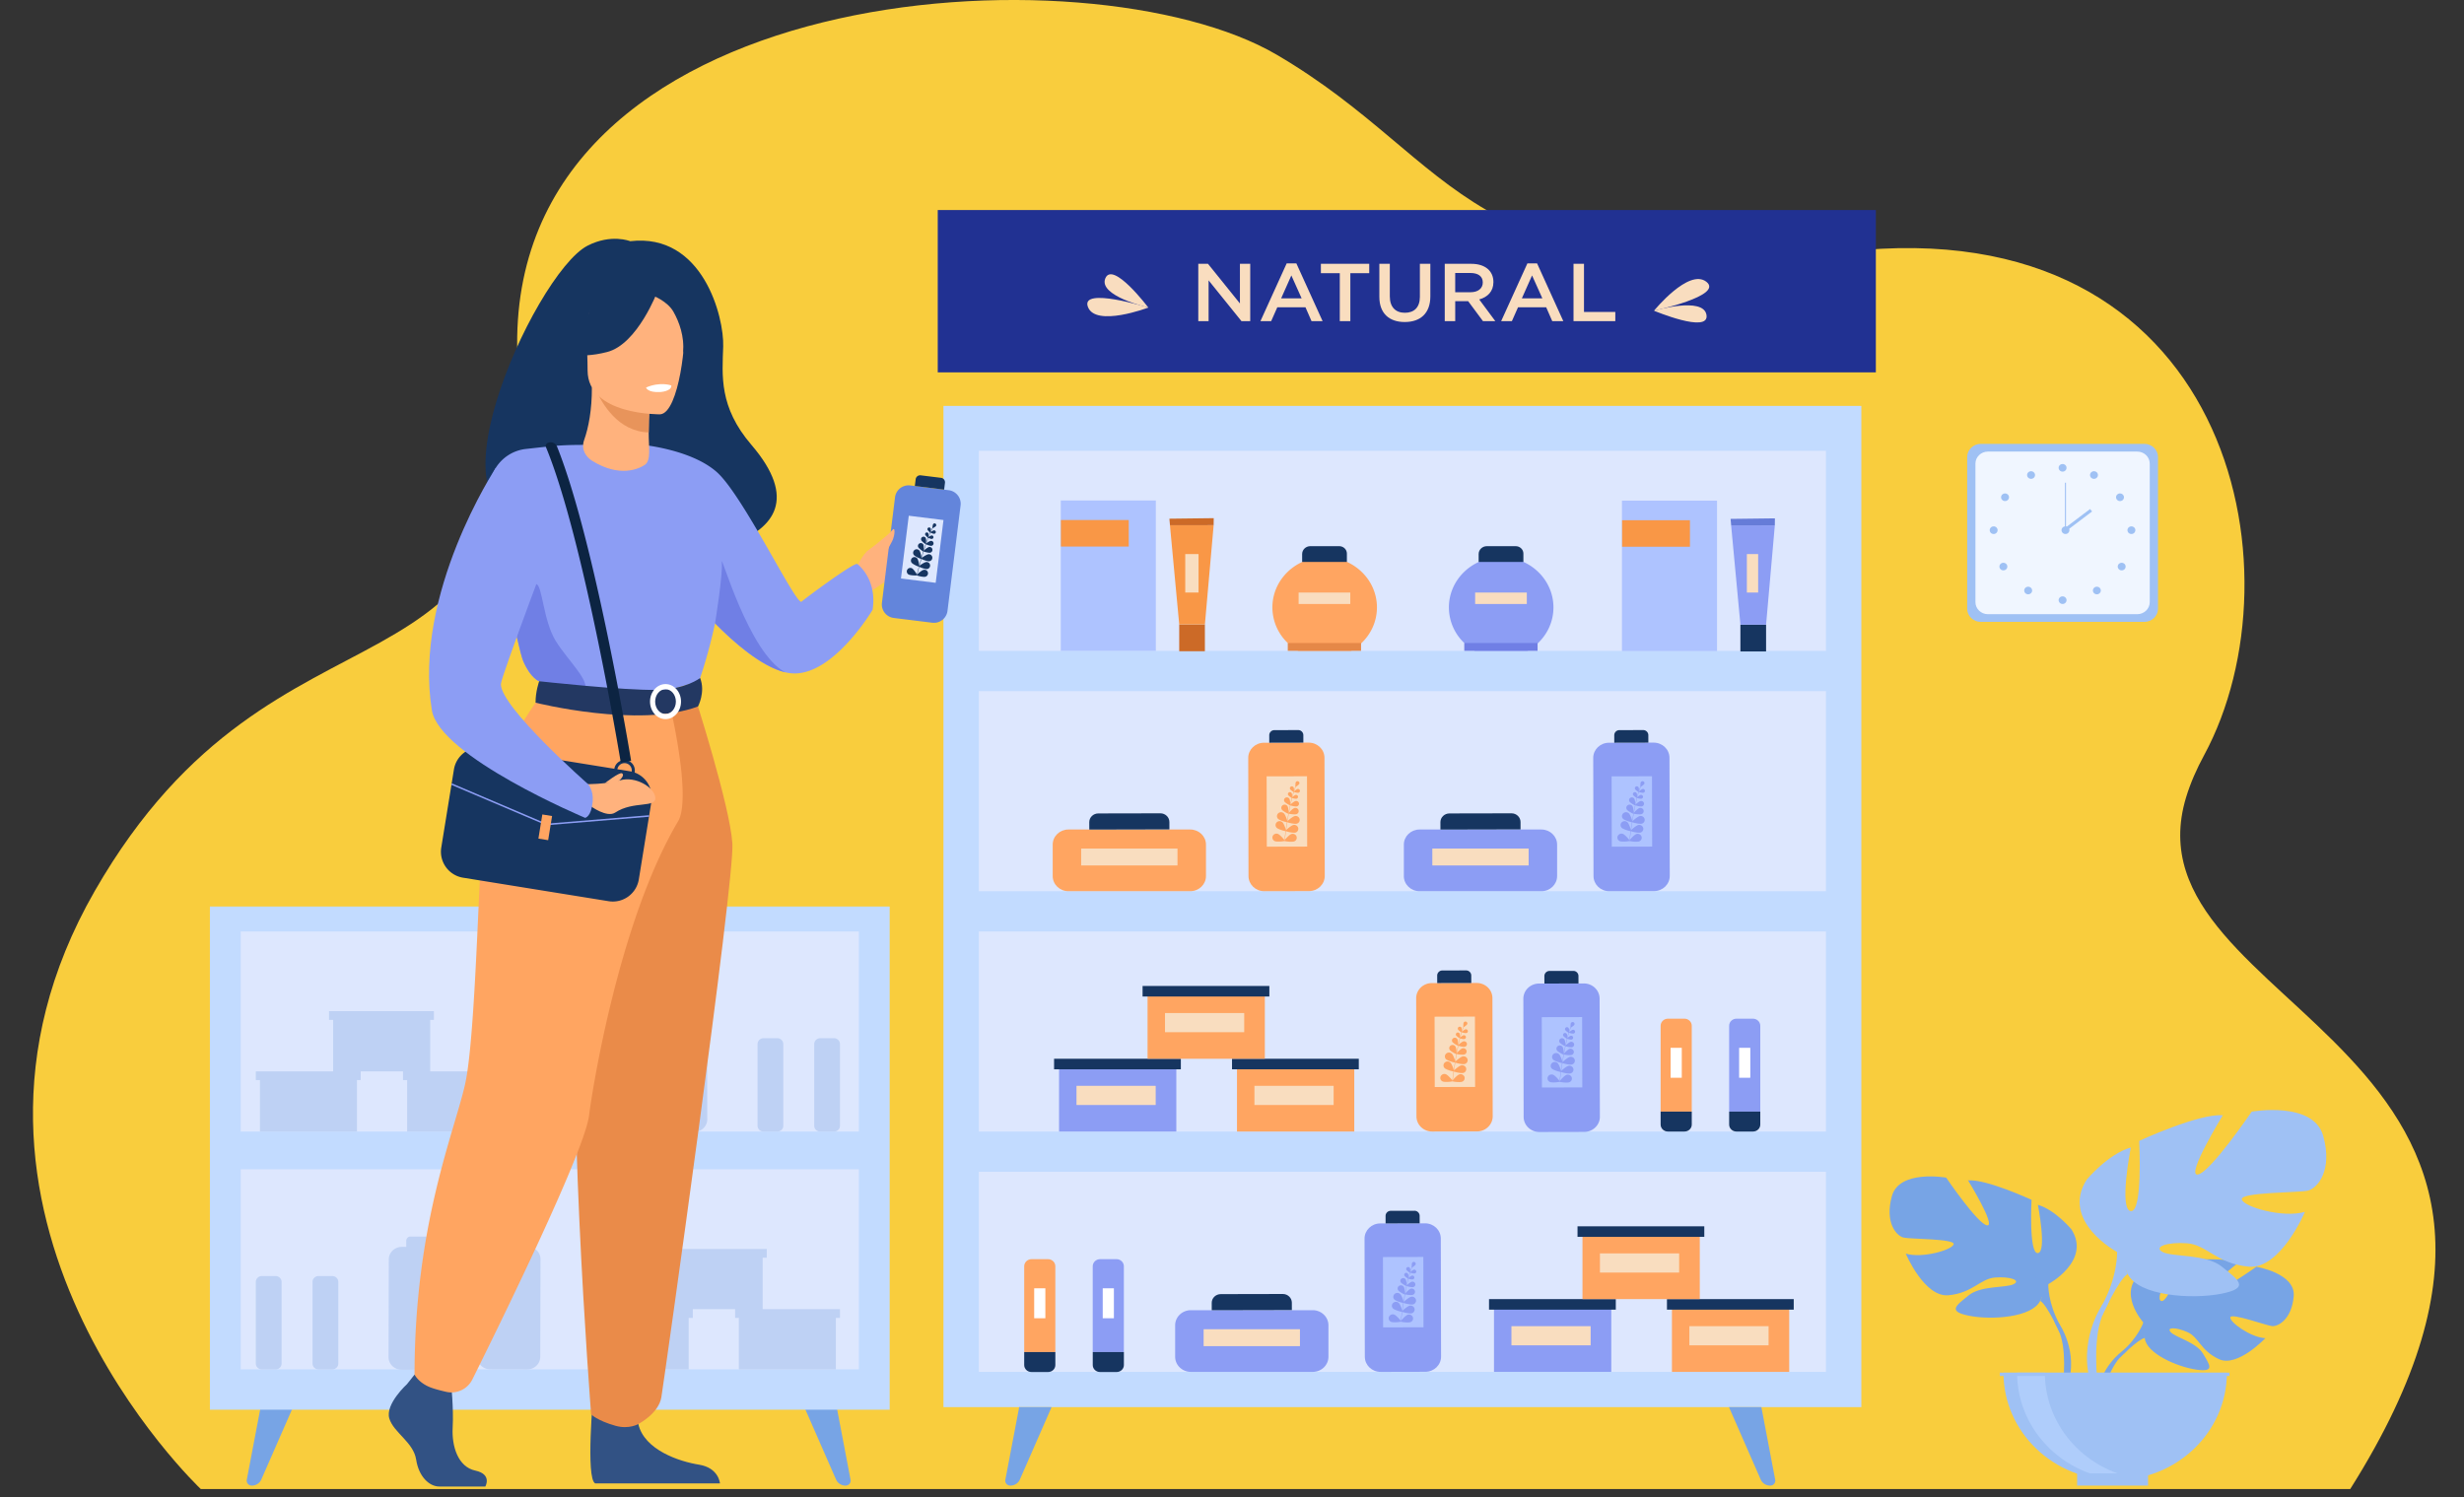 <svg width="260" height="158" fill="none" xmlns="http://www.w3.org/2000/svg"><rect width="100%" height="100%" fill="#333333" stroke="none"/><g clip-path="url(#a)"><path d="M247.994 157.137H21.188S-9.58 128.143 9.995 94.031C29.57 59.92 55.862 77.075 54.589 37.371 53.317-2.332 115.055-5.744 134.707 5.768c19.652 11.513 19.533 25.377 60.101 20.79 40.569-4.588 48.319 33.654 37.764 53.144-.762 1.406-1.43 2.899-1.897 4.44-6.919 22.885 47.014 25.934 17.319 72.995Z" fill="#F9CD3D"/><path d="M226.272 65.627h-17.256c-.792 0-1.44-.623-1.44-1.385V48.225c0-.763.649-1.385 1.44-1.385h17.256c.792 0 1.44.623 1.44 1.385v16.017c0 .763-.649 1.385-1.44 1.385Z" fill="#9FC1F4"/><path d="M225.523 64.814h-15.76c-.724 0-1.316-.569-1.316-1.265V48.92c0-.697.593-1.266 1.316-1.266h15.76c.724 0 1.316.57 1.316 1.266v14.63c0 .696-.593 1.265-1.316 1.265Z" fill="#F0F6FF"/><path d="M217.227 49.368c0-.221.186-.4.416-.4.231 0 .417.178.417.4a.409.409 0 0 1-.417.401.408.408 0 0 1-.416-.4Zm3.365.567a.426.426 0 0 1 .567-.156.393.393 0 0 1 .161.546.426.426 0 0 1-.567.155.393.393 0 0 1-.161-.545Zm2.884 2.203a.427.427 0 0 1 .577.12.392.392 0 0 1-.124.555.427.427 0 0 1-.577-.12.392.392 0 0 1 .124-.555Zm1.429 3.411c.231 0 .417.18.417.4a.409.409 0 0 1-.417.402.41.41 0 0 1-.417-.401.409.409 0 0 1 .417-.401Zm-.73 3.957a.392.392 0 0 1 0 .567.43.43 0 0 1-.59 0 .39.39 0 0 1 0-.567.43.43 0 0 1 .59 0Zm-2.62 2.526a.39.39 0 0 1 0 .567.428.428 0 0 1-.589 0 .39.39 0 0 1 0-.567.428.428 0 0 1 .589 0Zm-4.328 1.302c0-.222.186-.4.416-.4.231 0 .417.178.417.4a.408.408 0 0 1-.417.401.408.408 0 0 1-.416-.4Zm-2.545-13.399a.426.426 0 0 0-.567-.156.393.393 0 0 0-.162.546.426.426 0 0 0 .567.155.393.393 0 0 0 .162-.545Zm-2.884 2.203a.427.427 0 0 0-.577.12.391.391 0 0 0 .125.555c.193.12.452.067.576-.12a.391.391 0 0 0-.124-.555Zm-1.428 3.411a.41.41 0 0 0-.417.4.41.41 0 0 0 .417.402.41.41 0 0 0 .417-.401.408.408 0 0 0-.417-.401Zm.731 3.957a.39.39 0 0 0 0 .567.428.428 0 0 0 .589 0 .39.39 0 0 0 0-.567.428.428 0 0 0-.589 0Zm2.617 2.526a.39.39 0 0 0 0 .567.428.428 0 0 0 .589 0 .39.39 0 0 0 0-.567.428.428 0 0 0-.589 0Zm3.813-6.082a.41.41 0 0 1 .417-.402.41.41 0 0 1 .417.401.409.409 0 0 1-.417.401.41.41 0 0 1-.417-.4Z" fill="#9FC1F4"/><path d="M218.004 50.938h-.113v5.011h.113v-5.011Z" fill="#9FC1F4"/><path d="m220.545 53.717-2.762 2.086.211.258 2.762-2.086-.211-.258Z" fill="#9FC1F4"/><path d="M226.167 139.567s-2.87-3.22-.176-5.267c0 0 1.967-1.145 3.571-1.053 0 0-2.273 3.666-1.538 4.031.736.364 2.227-4.261 2.227-4.261s4.476-.417 5.917.248c0 0-3.827 3.013-3.021 3.192.805.179 4.94-2.777 4.94-2.777s4.166.683 3.944 3.127c-.222 2.444-1.658 3.199-2.288 3.134-.631-.065-4.322-1.42-4.403-.923-.08.498 2.142 2.122 3.697 2.199 0 0-2.938 3.115-4.89 2.216-1.952-.899-2.118-2.325-3.336-2.859-1.217-.535-2.256-.533-1.753.012.504.546 2.705 1.076 3.401 2.259.697 1.184 1.321 1.982-.699 1.691-2.02-.293-5.303-1.714-5.447-3.342l-.146-1.627Z" fill="#77A4E5"/><path d="M239.982 136.874s-11.316-.42-13.816 2.693c0 0-.552 1.592-2.253 3.042l-.265.695s1.961-1.988 2.663-2.108c0-.002-1.098-3.858 13.671-4.322Z" fill="#77A4E5"/><path d="M223.914 142.608s-2.429 1.727-2.598 4.814l.441.038s.776-3.192 2.178-4.44c1.401-1.248-.021-.412-.021-.412Zm-7.781-7.092s4.565-2.458 2.435-5.796c0 0-1.705-2.049-3.531-2.577 0 0 .974 4.977 0 5.094-.974.117-.67-5.621-.67-5.621s-4.808-2.225-6.696-2.049c0 0 2.983 4.86 2.009 4.743-.974-.117-4.322-5.036-4.322-5.036s-4.931-.878-5.721 1.933c-.792 2.81.486 4.215 1.217 4.39.731.176 5.418.117 5.296.703-.122.586-3.287 1.522-5.053.996 0 0 1.948 4.624 4.505 4.39 2.556-.234 3.348-1.756 4.931-1.873 1.583-.117 2.739.292 1.948.702-.792.41-3.47.134-4.748 1.18-1.278 1.045-2.313 1.689.061 2.157 2.374.468 6.635.176 7.487-1.581l.852-1.755Z" fill="#77A4E5"/><path d="M201.889 127.086s12.783 3.981 14.244 8.43c0 0-.061 1.991 1.217 4.274v.878s-1.339-2.985-2.07-3.395c0 0 2.862-3.864-13.391-10.187Z" fill="#77A4E5"/><path d="M217.349 139.791s1.972 2.88.848 6.385l-.507-.132s.492-3.86-.54-5.802c-1.031-1.941.199-.451.199-.451Z" fill="#77A4E5"/><path d="M223.396 132.125s-6.018-3.241-3.21-7.639c0 0 2.247-2.701 4.655-3.396 0 0-1.284 6.56 0 6.715 1.284.154.883-7.409.883-7.409s6.338-2.932 8.826-2.701c0 0-3.932 6.406-2.649 6.251 1.285-.155 5.698-6.637 5.698-6.637s6.499-1.158 7.542 2.547c1.043 3.704-.641 5.557-1.605 5.788-.963.231-7.141.155-6.981.927.161.771 4.333 2.006 6.661 1.312 0 0-2.569 6.096-5.938 5.788-3.371-.309-4.413-2.315-6.5-2.47-2.086-.155-3.611.386-2.568.926 1.043.541 4.574.178 6.26 1.555 1.685 1.378 3.048 2.227-.081 2.845-3.129.617-8.746.231-9.87-2.084l-1.123-2.318Z" fill="#9FC1F4"/><path d="M242.173 121.012s-16.852 5.247-18.777 11.112c0 0 .08 2.624-1.605 5.635v1.157s1.766-3.936 2.728-4.476c.001 0-3.771-5.093 17.654-13.428Z" fill="#9FC1F4"/><path d="M221.79 137.759s-2.598 3.796-1.117 8.416l.669-.173s-.649-5.089.71-7.648c1.361-2.56-.262-.595-.262-.595Z" fill="#9FC1F4"/><path d="M223.193 156.193c6.511 0 11.789-5.076 11.789-11.338h-23.578c0 6.262 5.279 11.338 11.789 11.338Z" fill="#9FC1F4"/><path d="M226.094 156.106c-.479.058-.968.087-1.464.087-6.511 0-11.788-5.076-11.788-11.338h2.929c-.001 5.785 4.503 10.558 10.323 11.251Z" fill="#AFCDFB"/><path d="M235.251 144.855h-24.233v.349h24.233v-.349Zm-8.587 10.625h-7.488v1.294h7.488v-1.294Z" fill="#9FC1F4"/><path d="M197.939 22.165H98.951v17.13h98.988v-17.13Z" fill="#213192"/><path d="M126.443 27.84h1.024l3.369 4.182v-4.181h1.087v6.047h-.925l-3.468-4.302v4.302h-1.087v-6.047Zm9.325-.043h1.024l2.767 6.091h-1.168l-.637-1.46h-2.974l-.646 1.46h-1.132l2.766-6.09Zm1.581 3.69-1.086-2.42-1.078 2.42h2.164Zm4.024-2.661h-1.994v-.985h5.102v.985h-1.994v5.062h-1.114v-5.062Zm4.176 2.496v-3.481h1.104v3.439c0 1.122.603 1.727 1.59 1.727.979 0 1.582-.57 1.582-1.685v-3.481h1.104v3.43c0 1.805-1.06 2.712-2.703 2.712-1.634 0-2.677-.907-2.677-2.66Zm6.898-3.482h2.803c1.473 0 2.335.761 2.335 1.927 0 .994-.62 1.59-1.499 1.832l1.698 2.29h-1.303l-1.563-2.108h-1.365v2.107h-1.105v-6.047h-.001Zm2.722 2.998c.791 0 1.294-.397 1.294-1.028 0-.648-.484-1.002-1.302-1.002h-1.608v2.03h1.616Zm6-3.041h1.024l2.767 6.091h-1.168l-.638-1.46h-2.973l-.647 1.46h-1.132l2.767-6.09Zm1.581 3.69-1.087-2.42-1.078 2.42h2.165Zm3.287-3.647h1.105v5.081h3.305v.968h-4.41v-6.048Zm-44.871 4.62s-5.549 2.101-6.37-.072c-.821-2.173 6.37.071 6.37.071s-.119-.33 0 0Z" fill="#F9DDBF"/><path d="M116.637 29.364c.793-1.868 4.532 3.093 4.532 3.093s-5.324-1.226-4.532-3.093Zm57.896 3.422s3.675-4.517 5.529-3.045c1.854 1.473-5.529 3.045-5.529 3.045s.278.227 0 0Z" fill="#F9DDBF"/><path d="M180.069 33.245c.301 1.997-5.538-.456-5.538-.456s5.236-1.54 5.538.456Z" fill="#F9DDBF"/><path d="M196.409 42.836H99.553v105.655h96.856V42.836Z" fill="#C2DBFF"/><path d="M192.675 68.684h-89.388V47.572h89.388v21.112Zm0 25.363h-89.388V72.935h89.388v21.112Zm0 25.363h-89.388V98.297h89.388v21.113Zm0 25.363h-89.388V123.66h89.388v21.113Z" fill="#DDE7FE"/><path d="M127.139 65.897h-2.709v2.828h2.709v-2.828Z" fill="#CC6A27"/><path d="m124.431 65.898-.98-10.478h4.612l-.924 10.478h-2.708Z" fill="#F99746"/><path d="m123.393 54.737.062.688 4.607-.004.01-.74-4.679.056Z" fill="#CC6A27"/><path d="M121.964 52.815h-10.032v15.872h10.032V52.815Z" fill="#AEC3FF"/><path d="M119.105 54.876h-7.16v2.801h7.16v-2.801Z" fill="#F99746"/><path d="M186.356 65.919h-2.71v2.827h2.71V65.92Z" fill="#163560"/><path d="m183.648 65.92-.98-10.479h4.61l-.922 10.478h-2.708Z" fill="#8C9DF4"/><path d="m182.609 54.757.063.689 4.607-.005.009-.74-4.679.056Z" fill="#667CD8"/><path d="M185.52 58.469h-1.192v4.061h1.192v-4.06Z" fill="#F9DDBF"/><path d="M181.18 52.835h-10.032v15.872h10.032V52.835Z" fill="#AEC3FF"/><path d="M178.322 54.897h-7.16v2.8h7.16v-2.8Z" fill="#F99746"/><path d="m138.128 94.037-4.719.01c-.918.002-1.665-.712-1.667-1.596l-.029-12.469c-.002-.883.741-1.6 1.66-1.603l4.719-.01c.918-.002 1.665.712 1.667 1.596l.029 12.468c.002.884-.742 1.602-1.66 1.604Z" fill="#FFA561"/><path d="m137.53 78.37-3.596.008-.002-.799a.538.538 0 0 1 .548-.529l2.497-.006a.54.54 0 0 1 .551.528l.002.799Z" fill="#163560"/><path d="m137.914 81.918-4.26.009.018 7.422 4.26-.01-.018-7.421Z" fill="#F9DDBF"/><path d="M135.542 88.744h-.004c-.012-.001-.019-.011-.018-.023.364-2.873.794-4.93 1.212-5.791l.019-.04a.022.022 0 0 1 .026-.013.021.021 0 0 1 .014.025c-.003.01-.01.023-.021.044-.417.859-.846 2.912-1.209 5.78-.001.01-.009.017-.019.018Z" fill="#FFA561"/><path d="M137.095 82.724c-.05.097-.354.311-.382.297-.028-.014-.034-.375.017-.472a.208.208 0 0 1 .274-.09c.1.05.141.168.091.265Zm-.593.369c.052.1.046.47.016.484-.029.014-.339-.205-.39-.304a.198.198 0 0 1 .094-.27.214.214 0 0 1 .28.09Z" fill="#FFA561"/><path d="M137.01 83.655c-.113.026-.486-.063-.494-.094-.008-.03.283-.272.396-.298a.21.21 0 0 1 .253.15.2.2 0 0 1-.155.242Zm-1.158 1.411c.104.157.165.775.118.804-.047.03-.606-.282-.711-.438a.33.33 0 0 1 .106-.467.36.36 0 0 1 .487.1Z" fill="#FFA561"/><path d="M136.805 85.914c-.182.063-.823-.02-.842-.07-.018-.05.422-.505.606-.567a.354.354 0 0 1 .449.205.335.335 0 0 1-.213.432Zm-1.329-.084c.17.161.415.884.368.93-.048.046-.803-.18-.971-.34a.4.4 0 0 1-.004-.584.44.44 0 0 1 .607-.005Z" fill="#FFA561"/><path d="M136.818 86.925c-.23.055-.999-.123-1.015-.186-.016-.064.58-.564.81-.618a.432.432 0 0 1 .521.304.414.414 0 0 1-.316.5Zm-1.491-.153c.17.16.415.883.368.93-.048.046-.802-.18-.971-.34a.403.403 0 0 1-.004-.585.44.44 0 0 1 .607-.005Z" fill="#FFA561"/><path d="M136.67 87.867c-.231.054-1-.124-1.015-.187-.017-.063.579-.563.81-.617a.432.432 0 0 1 .521.304.414.414 0 0 1-.316.5Zm-1.816.137c.22.087.734.664.708.724-.025.06-.813.129-1.033.042a.41.41 0 0 1-.235-.54.436.436 0 0 1 .56-.226Z" fill="#FFA561"/><path d="M136.558 88.793c-.222.083-1.007-.001-1.032-.063-.024-.061.502-.628.724-.71a.435.435 0 0 1 .556.239.41.41 0 0 1-.248.534Zm-.256-5.086c.052.101.047.477.016.492-.03.014-.344-.208-.397-.309a.201.201 0 0 1 .095-.274.217.217 0 0 1 .286.091Z" fill="#FFA561"/><path d="M136.803 84.286c-.115.027-.494-.063-.502-.094-.008-.031.288-.278.402-.304a.213.213 0 0 1 .257.151.203.203 0 0 1-.157.247Zm-.751.001c.086.138.125.671.083.695-.041.023-.514-.256-.601-.393a.284.284 0 0 1 .102-.399.309.309 0 0 1 .416.097Z" fill="#FFA561"/><path d="M136.84 85.099c-.163.037-.701-.09-.713-.135-.011-.045.409-.394.572-.431a.303.303 0 0 1 .365.215.292.292 0 0 1-.224.35Zm19.009 34.3-4.719.011c-.919.002-1.665-.712-1.667-1.596l-.029-12.469c-.002-.883.74-1.601 1.659-1.603l4.72-.01c.918-.002 1.664.712 1.666 1.595l.03 12.469c.001.884-.742 1.602-1.66 1.603Z" fill="#FFA561"/><path d="m155.25 103.734-3.596.007-.002-.799a.54.54 0 0 1 .548-.529l2.497-.006a.539.539 0 0 1 .55.527l.003.8Z" fill="#163560"/><path d="m155.635 107.28-4.26.01.018 7.422 4.26-.01-.018-7.422Z" fill="#F9DDBF"/><path d="M153.263 114.107h-.004a.02.02 0 0 1-.019-.022c.364-2.873.795-4.93 1.213-5.792l.018-.04a.023.023 0 0 1 .027-.013c.011.004.017.015.014.025-.003.01-.01.023-.021.045-.417.858-.847 2.911-1.209 5.78-.001.01-.01.016-.019.017Z" fill="#FFA561"/><path d="M154.814 108.088c-.05.097-.354.311-.382.297-.029-.014-.035-.375.016-.473a.21.21 0 0 1 .275-.088c.1.048.142.166.091.264Zm-.593.369c.051.1.046.47.016.484-.029.014-.34-.205-.391-.304a.2.2 0 0 1 .094-.271.213.213 0 0 1 .281.091Z" fill="#FFA561"/><path d="M154.729 109.018c-.113.026-.487-.062-.494-.094-.008-.031.283-.272.396-.299a.21.21 0 0 1 .253.149.202.202 0 0 1-.155.244Zm-1.159 1.41c.105.158.166.776.119.805-.047.029-.606-.282-.711-.439a.33.33 0 0 1 .106-.467.36.36 0 0 1 .486.101Z" fill="#FFA561"/><path d="M154.526 111.276c-.183.064-.823-.019-.842-.069-.018-.05.422-.505.605-.567a.354.354 0 0 1 .45.204.335.335 0 0 1-.213.432Zm-1.33-.083c.169.161.415.883.367.93-.049.046-.803-.18-.972-.34a.404.404 0 0 1-.004-.586.444.444 0 0 1 .609-.004Z" fill="#FFA561"/><path d="M154.539 112.288c-.23.055-1-.124-1.015-.187-.017-.063.58-.563.81-.617a.432.432 0 0 1 .521.304.413.413 0 0 1-.316.5Zm-1.491-.152c.17.16.415.883.368.929-.048.046-.802-.179-.971-.34a.4.4 0 0 1-.004-.584.437.437 0 0 1 .607-.005Z" fill="#FFA561"/><path d="M154.391 113.229c-.231.055-1-.123-1.016-.186-.016-.064.58-.564.811-.617a.43.43 0 0 1 .52.303.413.413 0 0 1-.315.5Zm-1.817.137c.22.087.734.665.707.725-.025.06-.813.128-1.033.041a.407.407 0 0 1-.235-.539.438.438 0 0 1 .561-.227Z" fill="#FFA561"/><path d="M154.277 114.156c-.222.082-1.008-.002-1.032-.063-.025-.062.502-.629.724-.71a.436.436 0 0 1 .556.239.41.41 0 0 1-.248.534Zm-.255-5.086c.053.101.047.478.017.492-.03.014-.345-.208-.398-.309a.202.202 0 0 1 .095-.274.217.217 0 0 1 .286.091Z" fill="#FFA561"/><path d="M154.524 109.649c-.115.026-.495-.063-.502-.094-.008-.032.288-.278.402-.304a.213.213 0 0 1 .257.151.205.205 0 0 1-.157.247Zm-.751.001c.086.138.124.671.083.695-.041.023-.514-.256-.601-.393a.284.284 0 0 1 .102-.399.31.31 0 0 1 .416.097Z" fill="#FFA561"/><path d="M154.561 110.461c-.163.038-.701-.089-.713-.134-.011-.045.409-.394.572-.432a.304.304 0 0 1 .365.216.29.29 0 0 1-.224.35Z" fill="#FFA561"/><path d="m174.532 94.037-4.719.01c-.918.002-1.664-.712-1.666-1.596l-.03-12.469c-.002-.883.741-1.6 1.66-1.603l4.719-.01c.918-.002 1.665.712 1.667 1.596l.029 12.468c.001.884-.741 1.602-1.66 1.604Z" fill="#8C9DF4"/><path d="m173.934 78.37-3.596.008-.002-.799a.538.538 0 0 1 .547-.529l2.498-.006a.54.54 0 0 1 .55.528l.003.799Z" fill="#163560"/><path d="m174.317 81.918-4.26.009.017 7.422 4.261-.01-.018-7.421Z" fill="#AEC3FF"/><path d="M171.945 88.744h-.004a.02.02 0 0 1-.019-.022c.364-2.873.795-4.93 1.212-5.792l.019-.04a.023.023 0 0 1 .027-.013c.01.004.016.015.013.026-.003.01-.01.022-.02.044-.417.858-.847 2.911-1.21 5.78 0 .009-.009.016-.018.017Z" fill="#8C9DF4"/><path d="M173.499 82.724c-.05.097-.353.311-.382.297-.028-.014-.034-.375.017-.472a.208.208 0 0 1 .274-.09c.101.05.142.168.091.265Zm-.595.369c.052.1.046.47.017.484-.03.014-.34-.205-.391-.304a.198.198 0 0 1 .094-.27.214.214 0 0 1 .28.09Z" fill="#8C9DF4"/><path d="M173.413 83.654c-.112.026-.486-.062-.493-.093-.008-.031.284-.273.396-.298a.208.208 0 0 1 .252.149.2.2 0 0 1-.155.242Zm-1.157 1.412c.105.157.166.775.118.804-.047.03-.606-.282-.711-.438a.33.33 0 0 1 .106-.467.36.36 0 0 1 .487.1Z" fill="#8C9DF4"/><path d="M173.209 85.914c-.182.063-.823-.02-.841-.07-.019-.05.422-.505.605-.567a.354.354 0 0 1 .449.205.334.334 0 0 1-.213.432Zm-1.329-.084c.17.161.415.884.368.93-.047.046-.802-.18-.971-.34a.4.4 0 0 1-.004-.584.44.44 0 0 1 .607-.005Z" fill="#8C9DF4"/><path d="M173.223 86.925c-.231.055-1-.123-1.016-.186-.016-.064.58-.564.811-.618a.43.43 0 0 1 .52.304.412.412 0 0 1-.315.5Zm-1.491-.153c.169.16.415.883.368.93-.048.046-.803-.18-.971-.34a.4.4 0 0 1-.004-.585.441.441 0 0 1 .607-.005Z" fill="#8C9DF4"/><path d="M173.074 87.867c-.23.054-.999-.124-1.015-.187-.016-.063.58-.563.81-.617a.432.432 0 0 1 .521.304.412.412 0 0 1-.316.5Zm-1.816.137c.22.087.734.664.707.724-.025.06-.813.129-1.033.042a.409.409 0 0 1-.236-.54.439.439 0 0 1 .562-.226Z" fill="#8C9DF4"/><path d="M172.961 88.793c-.222.082-1.008-.002-1.032-.063-.025-.062.502-.629.723-.71a.437.437 0 0 1 .557.238.41.41 0 0 1-.248.535Zm-.257-5.086c.052.101.047.477.017.492-.03.014-.345-.208-.398-.309a.202.202 0 0 1 .095-.274.216.216 0 0 1 .286.091Z" fill="#8C9DF4"/><path d="M173.209 84.286c-.114.027-.494-.063-.502-.094-.008-.031.289-.278.402-.304a.213.213 0 0 1 .257.151.204.204 0 0 1-.157.247Zm-.753.001c.087.138.125.671.084.695-.042.023-.514-.256-.602-.393a.284.284 0 0 1 .102-.399.309.309 0 0 1 .416.097Z" fill="#8C9DF4"/><path d="M173.245 85.099c-.163.037-.702-.09-.714-.135-.01-.045.41-.394.572-.431a.303.303 0 0 1 .365.215.29.29 0 0 1-.223.35Zm-6.086 34.351-4.719.01c-.918.002-1.664-.712-1.666-1.596l-.03-12.469c-.002-.883.741-1.601 1.66-1.602l4.719-.011c.918-.002 1.665.713 1.667 1.596l.029 12.468c.002.885-.741 1.602-1.66 1.604Z" fill="#8C9DF4"/><path d="m166.561 103.784-3.596.008-.002-.8a.539.539 0 0 1 .548-.529l2.498-.005a.538.538 0 0 1 .55.526l.002.8Z" fill="#163560"/><path d="m166.946 107.331-4.26.009.017 7.422 4.26-.009-.017-7.422Z" fill="#AEC3FF"/><path d="M164.573 114.157h-.003a.02.02 0 0 1-.019-.023c.364-2.872.794-4.929 1.212-5.791l.019-.04a.022.022 0 0 1 .026-.013c.011.004.017.015.014.025-.003.01-.01.023-.02.045-.417.858-.847 2.911-1.21 5.78a.02.02 0 0 1-.019.017Z" fill="#8C9DF4"/><path d="M166.126 108.138c-.05.097-.353.311-.382.297-.028-.014-.034-.375.017-.472a.208.208 0 0 1 .274-.089c.1.049.141.167.091.264Zm-.593.369c.052.1.046.47.017.484-.03.014-.34-.205-.391-.304a.197.197 0 0 1 .094-.27.212.212 0 0 1 .28.09Z" fill="#8C9DF4"/><path d="M166.041 109.068c-.112.027-.486-.062-.494-.093-.008-.031.284-.273.396-.299a.209.209 0 0 1 .253.149.201.201 0 0 1-.155.243Zm-1.158 1.412c.105.158.166.776.118.805-.047.028-.606-.282-.711-.439a.33.33 0 0 1 .106-.467.358.358 0 0 1 .487.101Z" fill="#8C9DF4"/><path d="M165.838 111.327c-.182.063-.823-.02-.841-.07-.019-.05.421-.505.605-.567a.355.355 0 0 1 .449.205.335.335 0 0 1-.213.432Zm-1.331-.082c.17.16.415.883.368.929-.048.046-.802-.179-.971-.339a.4.4 0 0 1-.004-.585.44.44 0 0 1 .607-.005Z" fill="#8C9DF4"/><path d="M165.852 112.339c-.231.055-1-.123-1.016-.186-.015-.064.58-.564.81-.617a.432.432 0 0 1 .521.303.413.413 0 0 1-.315.5Zm-1.492-.153c.169.161.415.883.367.93-.048.046-.803-.18-.972-.34a.402.402 0 0 1-.003-.585.442.442 0 0 1 .608-.005Z" fill="#8C9DF4"/><path d="M165.703 113.281c-.23.054-.999-.124-1.015-.187-.017-.063.58-.563.81-.617a.431.431 0 0 1 .521.304.414.414 0 0 1-.316.5Zm-1.817.137c.22.087.734.664.708.724-.026.061-.814.129-1.033.042a.41.41 0 0 1-.236-.54.436.436 0 0 1 .561-.226Z" fill="#8C9DF4"/><path d="M165.589 114.207c-.221.082-1.007-.002-1.032-.063-.024-.061.503-.628.724-.71a.437.437 0 0 1 .557.239.409.409 0 0 1-.249.534Zm-.256-5.086c.053.101.047.478.016.492-.03.014-.344-.208-.397-.309a.2.2 0 0 1 .095-.274.216.216 0 0 1 .286.091Z" fill="#8C9DF4"/><path d="M165.836 109.701c-.114.026-.494-.064-.502-.095-.008-.031.289-.277.402-.303a.213.213 0 0 1 .257.151.203.203 0 0 1-.157.247Zm-.751 0c.086.138.125.67.084.695-.042.023-.514-.255-.602-.393a.284.284 0 0 1 .102-.399.31.31 0 0 1 .416.097Z" fill="#8C9DF4"/><path d="M165.874 110.513c-.163.037-.702-.09-.714-.135-.01-.045.409-.394.572-.431a.302.302 0 0 1 .365.215.293.293 0 0 1-.223.351Z" fill="#8C9DF4"/><path d="M125.593 94.047h-12.852c-.917 0-1.661-.715-1.661-1.597v-3.317c0-.882.744-1.597 1.661-1.597h12.852c.917 0 1.661.715 1.661 1.597v3.317c0 .882-.744 1.597-1.661 1.597Z" fill="#FFA561"/><path d="m123.394 87.524-8.453.019-.002-.783c-.001-.507.425-.917.951-.92l6.548-.013c.525-.001.953.408.955.914l.001.783Z" fill="#163560"/><path d="M124.248 89.547h-10.164v1.784h10.164v-1.784Z" fill="#F9DDBF"/><path d="M162.646 94.047h-12.852c-.918 0-1.661-.715-1.661-1.597v-3.317c0-.882.743-1.597 1.661-1.597h12.852c.917 0 1.66.715 1.66 1.597v3.317c0 .882-.743 1.597-1.66 1.597Z" fill="#8C9DF4"/><path d="m160.447 87.524-8.453.019-.002-.783c-.001-.507.425-.917.951-.92l6.547-.013c.526-.001.954.408.956.914l.001.783Z" fill="#163560"/><path d="M161.301 89.547h-10.164v1.784h10.164v-1.784Z" fill="#F9DDBF"/><path d="m150.402 144.763-4.72.011c-.918.002-1.664-.713-1.666-1.597l-.03-12.468c-.002-.883.741-1.601 1.66-1.603l4.719-.01c.918-.002 1.665.712 1.667 1.596l.029 12.468c.001.883-.741 1.601-1.659 1.603Z" fill="#8C9DF4"/><path d="m149.803 129.097-3.596.008-.002-.799a.538.538 0 0 1 .547-.529l2.498-.006a.539.539 0 0 1 .55.526l.003.8Z" fill="#163560"/><path d="m150.188 132.644-4.26.009.017 7.422 4.261-.009-.018-7.422Z" fill="#AEC3FF"/><path d="M147.816 139.471h-.004a.02.02 0 0 1-.019-.023c.364-2.872.795-4.929 1.212-5.791l.019-.04a.023.023 0 0 1 .027-.013c.01.004.016.015.013.025a.317.317 0 0 1-.02.045c-.417.858-.847 2.911-1.21 5.78a.021.021 0 0 1-.018.017Z" fill="#8C9DF4"/><path d="M149.368 133.452c-.05.097-.353.311-.382.297-.028-.014-.034-.376.017-.473a.209.209 0 0 1 .274-.089.194.194 0 0 1 .091.265Zm-.593.368c.052.099.046.47.017.484-.03.014-.34-.205-.391-.304a.196.196 0 0 1 .094-.269.21.21 0 0 1 .28.089Z" fill="#8C9DF4"/><path d="M149.284 134.382c-.113.026-.487-.063-.495-.094-.008-.031.284-.272.397-.299a.211.211 0 0 1 .253.149.203.203 0 0 1-.155.244Zm-1.159 1.41c.105.158.166.776.119.805-.047.029-.607-.282-.712-.439a.33.33 0 0 1 .106-.467.36.36 0 0 1 .487.101Z" fill="#8C9DF4"/><path d="M149.08 136.64c-.182.064-.823-.019-.841-.069-.019-.05.422-.505.605-.567a.353.353 0 0 1 .449.204.335.335 0 0 1-.213.432Zm-1.329-.083c.17.161.415.884.368.93-.048.046-.802-.179-.971-.34a.4.4 0 0 1-.004-.585.44.44 0 0 1 .607-.005Z" fill="#8C9DF4"/><path d="M149.094 137.652c-.231.055-1-.124-1.016-.187-.016-.063.58-.563.811-.617a.432.432 0 0 1 .521.304.414.414 0 0 1-.316.5Zm-1.491-.152c.17.16.415.883.368.929-.048.047-.803-.179-.971-.339a.4.4 0 0 1-.004-.585.439.439 0 0 1 .607-.005Z" fill="#8C9DF4"/><path d="M148.945 138.594c-.23.055-.999-.123-1.015-.187-.016-.063.58-.563.81-.617a.433.433 0 0 1 .521.304.414.414 0 0 1-.316.5Zm-1.816.137c.22.086.734.664.707.725-.025.06-.813.128-1.033.041a.41.41 0 0 1-.236-.539.436.436 0 0 1 .562-.227Z" fill="#8C9DF4"/><path d="M148.832 139.52c-.222.082-1.008-.002-1.032-.064-.025-.061.502-.628.724-.709a.435.435 0 0 1 .556.239.41.41 0 0 1-.248.534Zm-.257-5.086c.053.101.047.477.017.491-.03.014-.345-.207-.397-.308a.202.202 0 0 1 .094-.275.217.217 0 0 1 .286.092Z" fill="#8C9DF4"/><path d="M149.079 135.013c-.115.026-.495-.063-.503-.095-.008-.031.289-.277.403-.303a.213.213 0 0 1 .257.151.205.205 0 0 1-.157.247Zm-.752.001c.087.137.125.67.084.694-.041.024-.514-.256-.602-.392a.284.284 0 0 1 .102-.399.31.31 0 0 1 .416.097Z" fill="#8C9DF4"/><path d="M149.116 135.825c-.163.038-.702-.089-.713-.135-.011-.044.409-.393.571-.431a.303.303 0 0 1 .365.215.289.289 0 0 1-.223.351Zm-10.601 8.948h-12.852c-.917 0-1.661-.715-1.661-1.597v-3.317c0-.882.744-1.597 1.661-1.597h12.852c.917 0 1.661.715 1.661 1.597v3.317c0 .882-.744 1.597-1.661 1.597Z" fill="#8C9DF4"/><path d="m136.317 138.25-8.454.018-.002-.783c-.001-.506.425-.917.951-.919l6.548-.014c.525-.001.953.408.955.914l.002.784Z" fill="#163560"/><path d="M137.17 140.272h-10.164v1.784h10.164v-1.784Z" fill="#F9DDBF"/><path d="M124.125 112.007H111.75v7.403h12.375v-7.403Z" fill="#8C9DF4"/><path d="M124.603 111.729h-13.378v1.113h13.378v-1.113Z" fill="#163560"/><path d="M121.948 114.585h-8.358v2.023h8.358v-2.023Z" fill="#F9DDBF"/><path d="M142.903 112.007h-12.376v7.403h12.376v-7.403Z" fill="#FFA561"/><path d="M143.38 111.729h-13.378v1.113h13.378v-1.113Z" fill="#163560"/><path d="M140.726 114.585h-8.359v2.023h8.359v-2.023Z" fill="#F9DDBF"/><path d="M133.465 104.326H121.09v7.403h12.375v-7.403Z" fill="#FFA561"/><path d="M133.942 104.048h-13.378v1.112h13.378v-1.112Z" fill="#163560"/><path d="M131.288 106.905h-8.358v2.022h8.358v-2.022Z" fill="#F9DDBF"/><path d="M170.022 137.37h-12.376v7.402h12.376v-7.402Z" fill="#8C9DF4"/><path d="M170.499 137.093h-13.378v1.112h13.378v-1.112Z" fill="#163560"/><path d="M167.845 139.949h-8.359v2.022h8.359v-2.022Z" fill="#F9DDBF"/><path d="M188.797 137.37h-12.375v7.402h12.375v-7.402Z" fill="#FFA561"/><path d="M189.274 137.093h-13.378v1.112h13.378v-1.112Z" fill="#163560"/><path d="M186.62 139.949h-8.358v2.022h8.358v-2.022Z" fill="#F9DDBF"/><path d="M179.36 129.689h-12.376v7.403h12.376v-7.403Z" fill="#FFA561"/><path d="M179.837 129.411h-13.378v1.112h13.378v-1.112Z" fill="#163560"/><path d="M177.183 132.268h-8.359v2.023h8.359v-2.023Z" fill="#F9DDBF"/><path d="M178.515 117.303h-3.286v-9.056c0-.413.348-.748.777-.748h1.73c.429 0 .778.335.778.748v9.056h.001Z" fill="#FFA561"/><path d="M177.749 119.41h-1.754c-.423 0-.766-.33-.766-.737v-1.37h3.286v1.37c0 .407-.344.737-.766.737Z" fill="#163560"/><path d="M177.46 110.574h-1.179v3.16h1.179v-3.16Z" fill="#fff"/><path d="M185.745 117.303h-3.286v-9.056c0-.413.348-.748.778-.748h1.729c.43 0 .778.335.778.748v9.056h.001Z" fill="#8C9DF4"/><path d="M184.979 119.41h-1.754c-.423 0-.766-.33-.766-.737v-1.37h3.286v1.37c0 .407-.342.737-.766.737Z" fill="#163560"/><path d="M184.692 110.574h-1.18v3.16h1.18v-3.16Z" fill="#fff"/><path d="M111.36 142.682h-3.286v-9.056c0-.414.348-.749.778-.749h1.729c.43 0 .778.335.778.749v9.056h.001Z" fill="#FFA561"/><path d="M110.594 144.788h-1.754c-.422 0-.766-.33-.766-.736v-1.37h3.286v1.37c0 .406-.342.736-.766.736Z" fill="#163560"/><path d="M110.306 135.952h-1.179v3.161h1.179v-3.161Z" fill="#fff"/><path d="M118.591 142.682h-3.286v-9.056c0-.414.348-.749.778-.749h1.729c.43 0 .778.335.778.749v9.056h.001Z" fill="#8C9DF4"/><path d="M117.827 144.788h-1.754c-.423 0-.766-.33-.766-.736v-1.37h3.286v1.37c-.001.406-.344.736-.766.736Z" fill="#163560"/><path d="M117.538 135.952h-1.179v3.161h1.179v-3.161Z" fill="#fff"/><path d="M145.294 64.097c0 1.495-.642 2.844-1.675 3.808-.32.3-.677.561-1.065.778h-5.552a5.489 5.489 0 0 1-1.118-.828 5.188 5.188 0 0 1-1.622-3.758c0-2.93 2.469-5.304 5.516-5.304 3.045 0 5.516 2.374 5.516 5.304Z" fill="#FFA561"/><path d="M143.619 67.855h-7.734v.827h7.734v-.827Z" fill="#E58848"/><path d="M142.123 59.303h-4.721v-.837c0-.46.388-.831.865-.831h3.044c.449 0 .812.349.812.78v.888Z" fill="#163560"/><path d="M142.482 62.53h-5.453v1.208h5.453V62.53Z" fill="#F9DDBF"/><path d="M163.919 64.098c0 1.494-.642 2.843-1.675 3.808-.32.299-.677.56-1.065.777h-5.552a5.485 5.485 0 0 1-1.118-.827 5.189 5.189 0 0 1-1.622-3.758c0-2.93 2.469-5.305 5.515-5.305 3.047 0 5.517 2.375 5.517 5.305Z" fill="#8C9DF4"/><path d="M162.244 67.856h-7.734v.827h7.734v-.828Z" fill="#707FE5"/><path d="M160.748 59.303h-4.721v-.837c0-.459.388-.83.865-.83h3.044c.449 0 .812.348.812.78v.887Z" fill="#163560"/><path d="M161.109 62.53h-5.453v1.208h5.453v-1.207Z" fill="#F9DDBF"/><path d="m107.544 148.491-1.461 7.672c-.061.318.193.611.53.611.437 0 .832-.252 1.001-.64l3.347-7.644h-3.417v.001Zm-80.044 0-1.46 7.672a.525.525 0 0 0 .53.611c.438 0 .832-.252 1.002-.64l3.347-7.644H27.5v.001Zm158.359 0 1.461 7.672a.525.525 0 0 1-.53.611c-.438 0-.832-.252-1.002-.64l-3.347-7.644h3.418v.001Zm-97.569 0 1.461 7.672c.061.318-.193.611-.53.611-.437 0-.831-.252-1.001-.64l-3.347-7.644h3.418v.001Z" fill="#77A4E5"/><path d="M93.878 95.664h-71.73v53.101h71.73V95.664Z" fill="#C2DBFF"/><path d="M90.626 98.297H25.4v21.113h65.226V98.297Zm0 25.097H25.4v21.113h65.226v-21.113Z" fill="#DDE7FE"/><path d="m63.874 106.445-1.952.004 1.487-.003-.002-.661a.446.446 0 0 0-.455-.435l-2.066.004a.446.446 0 0 0-.453.438l.002.66-.465.001c-.76.002-1.374.596-1.372 1.326l.024 10.313c.002.73.62 1.321 1.378 1.319l3.904-.008c.759-.002 1.374-.595 1.372-1.326l-.025-10.312c0-.73-.617-1.322-1.377-1.32Zm9.356.041-.465.001-.002-.66a.446.446 0 0 0-.456-.436l-2.065.005a.444.444 0 0 0-.454.438l.002.66 1.487-.003-1.951.004c-.76.002-1.375.595-1.373 1.325l.025 10.313c.002.73.619 1.322 1.378 1.32l3.903-.009c.76-.001 1.374-.595 1.372-1.325l-.024-10.313c-.001-.73-.618-1.321-1.377-1.32Zm-27.84 1.14h.396v-.92H34.72v.92h.434v5.433h-8.158v.92h.435v5.432h10.236v-5.432h.394v-.92h4.465v.92h.435v5.432h10.236v-5.432h.395v-.92h-8.201v-5.433Zm36.62 1.933h-1.431a.632.632 0 0 0-.643.619v8.624a.62.62 0 0 0 .633.609h1.451c.35 0 .634-.272.634-.609v-8.624a.633.633 0 0 0-.645-.619Zm5.98 0h-1.43a.632.632 0 0 0-.644.619v8.624c0 .337.284.609.634.609H88c.35 0 .634-.272.634-.609v-8.624a.633.633 0 0 0-.644-.619Zm-36.235 21.984 1.952.003-1.487-.002.002-.661a.447.447 0 0 1 .455-.436l2.066.005a.445.445 0 0 1 .453.438l-.002.66.465.001c.76.002 1.375.595 1.373 1.326l-.025 10.312c-.002.73-.619 1.322-1.378 1.32l-3.903-.008c-.76-.002-1.374-.596-1.373-1.326l.025-10.313c.001-.731.618-1.321 1.377-1.319Zm-9.353.041.465.001.002-.66a.446.446 0 0 1 .455-.436l2.066.004a.446.446 0 0 1 .453.438l-.002.661-1.487-.003 1.952.004c.76.001 1.374.595 1.372 1.325l-.024 10.313c-.002.73-.62 1.321-1.379 1.32l-3.903-.009c-.759-.002-1.374-.595-1.372-1.325l.025-10.313c0-.73.617-1.322 1.377-1.32Zm27.838 1.14h-.395v-.921h11.066v.921h-.435v5.432h8.16v.921H88.2v5.432H77.965v-5.432h-.396v-.921h-4.464v.921h-.436v5.432H62.434v-5.432h-.395v-.921h8.202v-5.432Zm-36.617 1.933h1.43c.355 0 .644.277.644.619v8.624a.622.622 0 0 1-.634.609h-1.45a.622.622 0 0 1-.635-.609v-8.624c0-.342.289-.619.645-.619Zm-5.983 0h1.43c.356 0 .644.277.644.619v8.624a.622.622 0 0 1-.633.609H27.63a.622.622 0 0 1-.634-.609v-8.624a.633.633 0 0 1 .645-.619Z" fill="#BED1F4"/><path d="M126.47 58.469h-1.404v4.061h1.404v-4.06Z" fill="#F9DDBF"/><path d="M90.129 60.49s.655-1.658 1.309-2.26c.655-.601 2.971-1.868 4.37-1.459 1.399.408.934 1.725 0 2.741-.933 1.017-3.755 2.766-3.755 2.766L90.13 60.49Z" fill="#FFB27D"/><path d="M57.69 54.065c-.486-.934 10.584-4.298 10.76 4.922 0 0 20.735-.51 10.834-12.048-3.428-3.996-3.075-7.298-2.972-10.373.104-3.075-2.135-12.013-9.811-11.113 0 0-2.01-.816-4.518.483-5.704 2.955-18.484 31.529-4.293 28.13Z" fill="#163560"/><path d="M42.949 146.062s-2.324 2.117-1.87 3.622c.453 1.505 2.55 2.506 2.833 4.345.283 1.839 1.416 2.842 2.437 2.842h4.863s.751-1.293-1.063-1.683c-1.813-.39-2.497-2.55-2.383-4.556.113-2.006-.17-4.681-.17-4.681l-3.854-.891-.793 1.002Zm19.667.897s-.834 9.079.187 9.58H75.97s-.115-1.64-2.211-1.975c-2.097-.334-5.78-1.56-6.404-4.291-.625-2.728-4.74-3.314-4.74-3.314Z" fill="#325284"/><path d="M68.81 40.143s.53.694 1.587.645c.852-.04 1.18-.778 1.18-.778s-1.565-.376-2.766.133Z" fill="#EBF3FA"/><path d="m73.759 71.89-7.6 2.267-2.41-.59-2.296-.562-4.56-1.114s-.886-.296-1.67-2.105c-.15-.341-.417-1.386-.698-2.618a73.612 73.612 0 0 1-.813-4.109c-.265-1.67-.798-3.746-1.262-5.986v-.001c-.341-1.638-.645-3.361-.78-5.075a4.307 4.307 0 0 1 3.825-4.62l2.544-.28c6.77-.642 14.223 1.028 14.223 1.028s2.178 3.258 3.569 8.688c1.391 5.43-2.072 15.078-2.072 15.078Z" fill="#8C9DF4"/><path d="m61.453 73.007-4.56-1.115s-.886-.295-1.67-2.104c-.15-.342-.417-1.386-.698-2.619 0 0 1.42-5.644 2.062-5.529.644.117.725 3.808 2.034 5.966 1.31 2.158 4.11 4.64 2.832 5.4Z" fill="#707FE5"/><path d="M73.277 73.356s3.764 11.696 4.005 15.68c.242 3.982-7.195 56.573-7.494 58.408-.281 1.731-2.433 2.833-2.433 2.833s-.99.583-2.402.185c-1.96-.552-2.578-1.213-2.578-1.213s-2.93-37.508-1.117-50.907c1.813-13.398 1.835-24.985 1.835-24.985h10.184v-.001Z" fill="#EA8B49"/><path d="M57.33 73.006s-5.742 7.692-6.277 12.891c-.535 5.2-.84 23.463-1.98 28.531-1.141 5.068-5.33 14.822-5.33 30.631 0 0 .434.905 1.779 1.388.43.154 1.006.304 1.566.432a2.463 2.463 0 0 0 2.753-1.305c2.832-5.693 11.855-24.058 12.318-27.87.328-2.698 3.176-20.552 9.39-31.03 1.493-2.515-.915-12.517-.915-12.517l-13.305-1.15Z" fill="#FFA561"/><path d="M73.876 71.549s-1.51 1.194-4.513 1.253c-3.585.072-12.47-.912-12.47-.912s-.395 1.1-.379 2.264c0 0 10.851 2.733 17.138.399 0 0 .812-1.523.224-3.004Z" fill="#233862"/><path d="M68.59 74.038c0-1.02.734-1.849 1.635-1.849.903 0 1.637.83 1.637 1.85s-.734 1.849-1.637 1.849c-.902 0-1.635-.83-1.635-1.85Zm.542 0c0 .72.49 1.308 1.093 1.308.604 0 1.094-.587 1.094-1.308 0-.72-.49-1.306-1.094-1.306-.603 0-1.093.586-1.093 1.306Z" fill="#fff"/><path d="M92.077 64.35s-3.996 6.74-8.251 6.718a4.28 4.28 0 0 1-.956-.12c-2.517-.584-5.478-3.202-7.422-5.172-1.264-1.282-2.098-2.292-2.098-2.292l-5.893-16.582s5.376.44 8.174 2.91c2.797 2.47 8.442 14.262 8.958 13.672.135-.154 5.426-4.108 5.865-3.973.001 0 2.13 1.539 1.623 4.839Z" fill="#8C9DF4"/><path d="m64.219 95.102-15.356-2.48a2.776 2.776 0 0 1-2.3-3.183l1.335-8.237a2.78 2.78 0 0 1 3.188-2.296l15.356 2.48a2.776 2.776 0 0 1 2.3 3.183l-1.335 8.237a2.78 2.78 0 0 1-3.188 2.296Z" fill="#163560"/><path d="m57.638 87.086-.018-.008-10.005-4.262.064-.148 9.985 4.253 10.82-.893.013.161-10.859.897Z" fill="#8C9DF4"/><path d="m58.255 86.115-1.03-.166-.413 2.548 1.03.166.413-2.548Z" fill="#FFA561"/><path d="M51.222 80.016a1.089 1.089 0 1 1 .885-1.724c.171.235.239.523.193.81-.09.533-.553.914-1.078.914Zm-.002-1.852a.761.761 0 0 0-.755.641.765.765 0 1 0 .879-.632.902.902 0 0 0-.124-.01Zm14.683 4.224a1.083 1.083 0 0 1-.886-.452 1.082 1.082 0 0 1-.193-.81 1.089 1.089 0 1 1 1.079 1.262Zm-.758-1.21a.754.754 0 0 0 .135.569.76.76 0 0 0 .499.307.757.757 0 0 0 .57-.135.765.765 0 1 0-1.204-.742Z" fill="#163560"/><path d="M62.49 48.632c-.598-.37-1.227-1.15-.848-2.212.457-1.278.822-3.166.813-5.532l.343.068 5.786 1.143s-.131 1.818-.135 3.531v.043c-.007 1.487.273 2.92-.402 3.377-.629.427-2.648 1.377-5.557-.418Z" fill="#FFB27D"/><path d="M68.587 42.102s-.132 1.819-.135 3.532c-3.238-.092-4.95-3.04-5.651-4.675l5.786 1.143Z" fill="#E8945B"/><path d="M69.67 43.722s-7.662.126-7.668-4.638c-.006-4.765-.997-7.956 3.894-8.239 4.892-.282 5.844 1.535 6.233 3.125.388 1.59-.468 9.597-2.46 9.752Z" fill="#FFB27D"/><path d="M69.383 30.73s-2.097 5.589-5.316 6.416c-3.22.826-4.616-.035-4.616-.035s2.47-1.958 2.981-5.376c.002-.002 5.37-3.666 6.951-1.006Z" fill="#163560"/><path d="M68.863 31.182s1.556.581 2.196 1.713c.626 1.108 1.159 2.574 1.035 4.374 0 0 1.58-3.8-.196-5.948-1.882-2.278-3.035-.139-3.035-.139Z" fill="#163560"/><path d="M68.17 40.894s.133.562 1.531.475c0 0 1.175-.072 1.139-.69 0 0-1.139-.439-2.67.215Z" fill="#fff"/><path d="M61.793 82.754s2.067.032 3.663-.416c1.595-.449 3.564.728 3.692 1.808.138 1.159-2.318.336-4.227 1.6-.883.586-2.58-.67-2.58-.67l-.548-2.322Z" fill="#FFB27D"/><path d="M63.836 82.64s1.55-1.204 1.803-1.032c.413.28-.61 1.025-.61 1.025l-1.193.008Z" fill="#FFB27D"/><path d="M65.505 80.472c-.04-.237-3.888-23.587-7.89-33.272a.356.356 0 0 1 .191-.463l.005-.003a.734.734 0 0 1 .97.4c1.647 4.114 3.436 10.799 5.325 19.894 1.486 7.154 2.48 13.207 2.49 13.267l-1.091.177Z" fill="#0C2442"/><path d="M52.31 49.384s-8.742 13.253-6.74 25.562c.797 4.908 16.172 11.36 16.172 11.36s.655-.086.799-1.72c.107-1.225-.494-1.844-.494-1.844s-9.235-8.118-9.194-10.552c.013-.775 5.889-16.285 5.889-16.285l-6.433-6.521Z" fill="#8C9DF4"/><path d="m98.373 65.715-4.058-.502a1.439 1.439 0 0 1-1.253-1.604l1.381-11.13a1.44 1.44 0 0 1 1.607-1.251l4.058.502a1.44 1.44 0 0 1 1.253 1.604l-1.382 11.13a1.44 1.44 0 0 1-1.606 1.25Z" fill="#6385DB"/><path d="m99.626 51.668-3.093-.383.088-.713a.475.475 0 0 1 .53-.413l2.148.265c.261.032.446.27.414.53l-.087.714Z" fill="#163560"/><path d="m99.556 54.878-3.663-.454-.823 6.625 3.664.454.822-6.625Z" fill="#DDE7FE"/><path d="M96.747 60.712h-.003c-.01-.002-.016-.012-.013-.021.637-2.524 1.24-4.314 1.697-5.038a1.11 1.11 0 0 0 .02-.033.019.019 0 0 1 .024-.009.02.02 0 0 1 .01.024.245.245 0 0 1-.023.038c-.455.721-1.056 2.506-1.692 5.027a.024.024 0 0 1-.02.012Z" fill="#163560"/><path d="M98.762 55.508c-.054.081-.338.24-.362.224-.023-.016.012-.338.067-.42a.178.178 0 0 1 .246-.05.178.178 0 0 1 .05.246Zm-.55.265c.033.094-.014.424-.04.433-.028.009-.27-.22-.302-.313a.181.181 0 0 1 .341-.12Z" fill="#163560"/><path d="M98.585 56.33c-.1.01-.41-.11-.413-.138-.004-.029.274-.213.374-.224a.18.18 0 0 1 .2.16c.01.1-.062.191-.161.201Zm-1.156 1.132c.072.153.055.71.011.731-.043.02-.489-.316-.56-.469a.305.305 0 0 1 .549-.261Z" fill="#163560"/><path d="M98.153 58.324c-.163.036-.705-.107-.715-.154-.01-.047.419-.405.584-.44a.304.304 0 1 1 .132.594Zm-1.133-.218c.127.161.256.832.21.869-.045.036-.668-.247-.797-.408a.372.372 0 1 1 .587-.461Z" fill="#163560"/><path d="M98.051 59.228c-.205.024-.845-.219-.852-.277-.007-.058.561-.44.767-.463a.372.372 0 1 1 .085.74Zm-1.264-.298c.127.16.257.832.211.869-.046.036-.669-.247-.797-.409a.372.372 0 1 1 .586-.46Z" fill="#163560"/><path d="M97.817 60.051c-.205.024-.845-.218-.852-.277-.007-.058.561-.439.766-.463a.372.372 0 1 1 .086.74Zm-1.577-.073c.18.1.556.672.528.723-.029.052-.714.027-.892-.074a.372.372 0 1 1 .365-.65Z" fill="#163560"/><path d="M97.616 60.866c-.2.05-.866-.111-.88-.168-.013-.057.503-.507.703-.555a.373.373 0 1 1 .177.723Zm.354-4.566c.032.095-.015.43-.042.44-.028.009-.273-.224-.306-.32a.184.184 0 0 1 .347-.12Z" fill="#163560"/><path d="M98.336 56.871c-.101.011-.418-.11-.42-.138-.003-.029.278-.216.38-.228.1-.011.192.062.203.162a.187.187 0 0 1-.163.204Zm-.646-.081c.058.131.03.612-.007.629-.038.017-.413-.284-.471-.415a.261.261 0 0 1 .478-.214Z" fill="#163560"/><path d="M98.276 57.6c-.145.016-.594-.157-.598-.198-.005-.041.396-.307.54-.323a.26.26 0 0 1 .289.231.26.26 0 0 1-.231.29Z" fill="#163560"/><path d="M82.87 70.95c-2.515-.585-5.477-3.202-7.42-5.173 0 0 .86-5.255.71-6.466-.145-1.185 2.847 9.656 6.71 11.639Z" fill="#707FE5"/><path d="M91.438 58.23s2.373-1.817 2.71-2.276c.338-.46.307.5 0 1.137-.306.64-.89 1.4-.951 2.582-.062 1.183-1.382.816-1.382.816l-.377-2.259Z" fill="#FFB27D"/></g><defs><clipPath id="a"><path fill="#fff" d="M0 0h260v157.5H0z"/></clipPath></defs></svg>